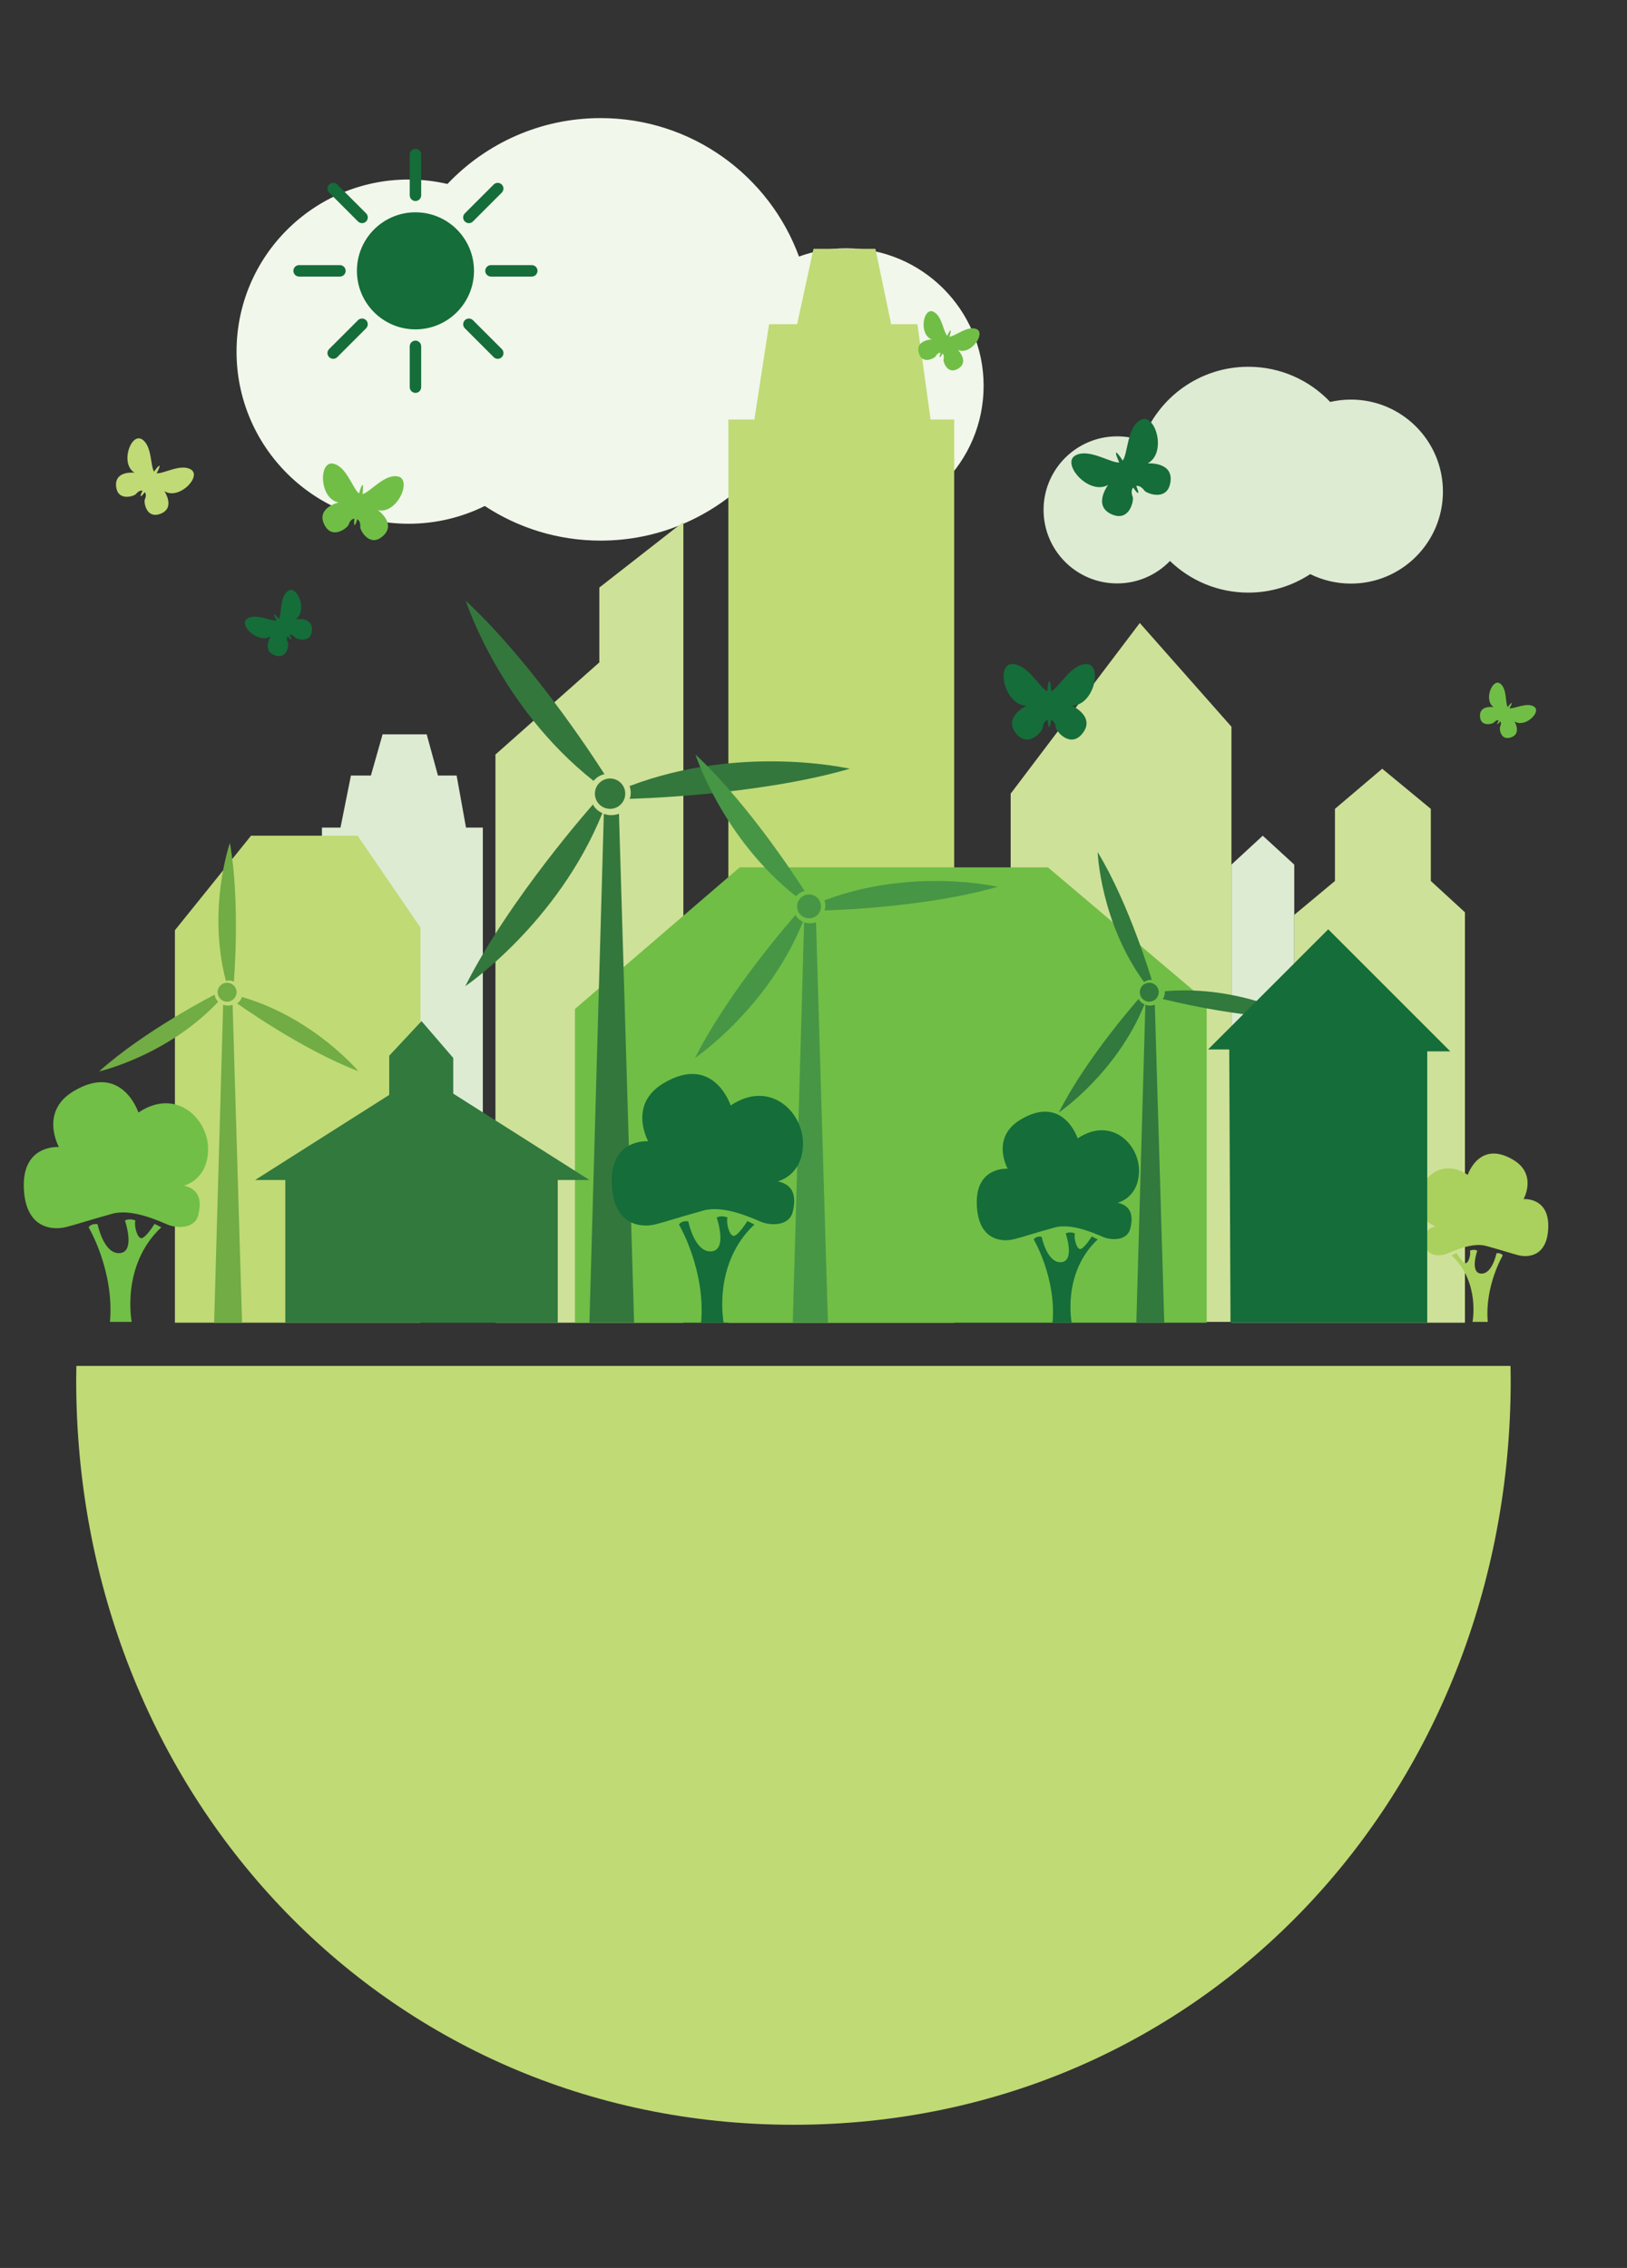 <?xml version="1.0" encoding="utf-8"?>
<!-- Generator: Adobe Illustrator 26.0.1, SVG Export Plug-In . SVG Version: 6.00 Build 0)  -->
<svg version="1.1" id="Layer_2" xmlns="http://www.w3.org/2000/svg" xmlns:xlink="http://www.w3.org/1999/xlink" x="0px" y="0px"
	 viewBox="0 0 568.16 792" style="enable-background:new 0 0 568.16 792;" xml:space="preserve">
<rect x="0" y="0" width="568.16" height="792" fill="#333333" stroke="none"/>
<style type="text/css">
	.st0{fill:#DEEBD3;}
	.st1{fill:#F1F7EA;}
	.st2{fill:#C0DA76;}
	.st3{fill:#CEE198;}
	.st4{fill:#70BE46;}
	.st5{fill:#156D39;}
	.st6{fill:#34773C;}
	.st7{fill:#479646;}
	.st8{fill:#31793D;}
	.st9{fill:#71AC44;}
	.st10{fill:#71BF46;}
	.st11{fill:#AAD05D;}
</style>
<polygon class="st0" points="440.96,291.84 451.96,301.93 451.96,461.91 430.03,461.91 430.03,301.93 "/>
<path class="st1" d="M142.7,62.69c4.66,0,9.19,0.55,13.55,1.55c13.44-14.16,32.43-23,53.49-23c31.81,0,58.92,20.13,69.27,48.35
	c5.13-1.87,10.66-2.89,16.44-2.89c26.53,0,48.04,21.51,48.04,48.04c0,26.53-21.51,48.04-48.04,48.04c-13.56,0-25.8-5.63-34.53-14.66
	c-13.27,12.79-31.3,20.67-51.18,20.67c-14.94,0-28.83-4.45-40.45-12.09c-8.02,3.96-17.04,6.2-26.59,6.2
	c-33.19,0-60.1-26.91-60.1-60.1C82.6,89.6,109.5,62.69,142.7,62.69z"/>
<polygon class="st0" points="112.42,289 118.9,289 122.55,270.83 129.52,270.83 133.6,256.45 149.01,256.45 152.93,270.83 
	159.46,270.83 162.73,289 168.61,289 168.61,461.27 112.42,461.27 "/>
<polygon class="st2" points="61.08,461.91 146.85,461.91 146.85,323.93 124.88,291.84 87.66,291.84 61.08,324.85 "/>
<polygon class="st3" points="173.01,263.5 209.29,231.32 209.29,205.18 238.64,182.26 238.64,461.91 173.01,461.91 "/>
<polygon class="st2" points="254.35,146.49 263.44,146.49 268.56,113.23 278.35,113.23 284.08,86.89 305.7,86.89 311.2,113.23 
	320.37,113.23 324.96,146.49 333.21,146.49 333.21,461.91 254.35,461.91 "/>
<polygon class="st3" points="352.93,277.16 398.02,217.56 430.03,253.78 430.03,461.62 352.93,461.62 "/>
<polygon class="st4" points="200.78,461.91 421.38,461.91 421.38,349.8 365.96,302.9 258.29,302.9 200.78,352.34 "/>
<path class="st0" d="M471.75,139.54c-2.49,0-4.91,0.29-7.24,0.83c-7.18-7.57-17.33-12.29-28.59-12.29c-17,0-31.49,10.76-37.03,25.84
	c-2.74-1-5.7-1.54-8.79-1.54c-14.18,0-25.68,11.5-25.68,25.68c0,14.18,11.5,25.68,25.68,25.68c7.25,0,13.79-3.01,18.46-7.84
	c7.09,6.84,16.73,11.05,27.36,11.05c7.99,0,15.41-2.38,21.62-6.46c4.28,2.12,9.11,3.31,14.21,3.31c17.74,0,32.13-14.38,32.13-32.13
	C503.88,153.93,489.49,139.54,471.75,139.54z"/>
<path class="st2" d="M26.67,477c-0.03,1.66-0.06,3.33-0.06,5c0,143.59,106.88,260,250.47,260s250.47-116.41,250.47-260
	c0-1.67-0.03-3.34-0.06-5H26.67z"/>
<g>
	<circle class="st5" cx="145.08" cy="94.58" r="20.44"/>
</g>
<g>
	<path class="st5" d="M145.08,70.2c-1.1,0-2-0.9-2-2V53.96c0-1.1,0.9-2,2-2s2,0.9,2,2V68.2C147.08,69.31,146.18,70.2,145.08,70.2z"
		/>
</g>
<g>
	<path class="st5" d="M145.08,137.2c-1.1,0-2-0.9-2-2v-14.25c0-1.1,0.9-2,2-2s2,0.9,2,2v14.25
		C147.08,136.31,146.18,137.2,145.08,137.2z"/>
</g>
<g>
	<path class="st5" d="M185.7,96.58h-14.25c-1.1,0-2-0.9-2-2s0.9-2,2-2h14.25c1.1,0,2,0.9,2,2S186.81,96.58,185.7,96.58z"/>
</g>
<g>
	<path class="st5" d="M118.7,96.58h-14.25c-1.1,0-2-0.9-2-2s0.9-2,2-2h14.25c1.1,0,2,0.9,2,2S119.81,96.58,118.7,96.58z"/>
</g>
<g>
	<path class="st5" d="M163.73,77.93c-0.51,0-1.02-0.2-1.41-0.59c-0.78-0.78-0.78-2.05,0-2.83l10.07-10.07
		c0.78-0.78,2.05-0.78,2.83,0c0.78,0.78,0.78,2.05,0,2.83l-10.07,10.07C164.76,77.73,164.24,77.93,163.73,77.93z"/>
</g>
<g>
	<path class="st5" d="M116.35,125.31c-0.51,0-1.02-0.2-1.41-0.59c-0.78-0.78-0.78-2.05,0-2.83l10.07-10.07
		c0.78-0.78,2.05-0.78,2.83,0c0.78,0.78,0.78,2.05,0,2.83l-10.07,10.07C117.38,125.11,116.87,125.31,116.35,125.31z"/>
</g>
<g>
	<path class="st5" d="M173.81,125.31c-0.51,0-1.02-0.2-1.41-0.59l-10.07-10.07c-0.78-0.78-0.78-2.05,0-2.83
		c0.78-0.78,2.05-0.78,2.83,0l10.07,10.07c0.78,0.78,0.78,2.05,0,2.83C174.83,125.11,174.32,125.31,173.81,125.31z"/>
</g>
<g>
	<path class="st5" d="M126.43,77.93c-0.51,0-1.02-0.2-1.41-0.59l-10.07-10.07c-0.78-0.78-0.78-2.05,0-2.83
		c0.78-0.78,2.05-0.78,2.83,0l10.07,10.07c0.78,0.78,0.78,2.05,0,2.83C127.45,77.73,126.94,77.93,126.43,77.93z"/>
</g>
<circle class="st6" cx="213.04" cy="277.16" r="5.3"/>
<path class="st6" d="M210.86,284.18l-5.03,177.73h15.61l-5.29-177.73C216.15,284.18,213.53,285.27,210.86,284.18z"/>
<path class="st6" d="M219.85,278.96c0,0,43.69-0.92,76.89-10.5c0,0-37.92-8.79-76.89,6.04C219.85,274.5,220.77,277,219.85,278.96z"
	/>
<path class="st6" d="M211.1,270.4c0,0-23.2-37.04-48.45-60.62c0,0,11.9,37.06,44.62,62.91C207.27,272.68,208.94,270.62,211.1,270.4z
	"/>
<path class="st6" d="M207.09,280.92c0,0-29.06,32.65-44.63,63.49c0,0,32.24-21.81,47.9-60.45
	C210.36,283.96,207.91,282.94,207.09,280.92z"/>
<circle class="st7" cx="282.52" cy="316.53" r="4.17"/>
<path class="st7" d="M280.8,322.05l-3.96,139.86h12.28l-4.16-139.86C284.96,322.05,282.91,322.91,280.8,322.05z"/>
<path class="st7" d="M287.88,317.94c0,0,34.38-0.72,60.51-8.26c0,0-29.84-6.92-60.51,4.75C287.88,314.43,288.6,316.4,287.88,317.94z
	"/>
<path class="st7" d="M280.99,311.2c0,0-18.26-29.15-38.13-47.71c0,0,9.37,29.17,35.11,49.51C277.98,313,279.29,311.38,280.99,311.2z
	"/>
<path class="st7" d="M277.84,319.49c0,0-22.87,25.69-35.12,49.96c0,0,25.37-17.16,37.69-47.57
	C280.41,321.88,278.48,321.07,277.84,319.49z"/>
<circle class="st8" cx="401.33" cy="346.49" r="3.31"/>
<path class="st8" d="M399.97,350.87l-3.15,111.03h9.75l-3.3-111.03C403.27,350.87,401.64,351.56,399.97,350.87z"/>
<path class="st8" d="M406.02,348.85c0,0,26.44,6.83,48.02,6.68c0,0-21.32-11.7-47.27-9.37C406.77,346.16,406.9,347.82,406.02,348.85
	z"/>
<path class="st8" d="M402.2,342.21c0,0-7.69-26.2-18.89-44.65c0,0,0.89,24.3,16.2,45.38C399.51,342.94,400.87,341.98,402.2,342.21z"
	/>
<path class="st8" d="M397.62,348.84c0,0-18.15,20.39-27.88,39.67c0,0,20.14-13.62,29.92-37.77
	C399.66,350.74,398.13,350.1,397.62,348.84z"/>
<circle class="st9" cx="79.3" cy="346.49" r="3.31"/>
<path class="st9" d="M77.93,350.87l-3.15,111.03h9.75l-3.3-111.03C81.24,350.87,79.61,351.56,77.93,350.87z"/>
<path class="st9" d="M82.81,350.39c0,0,22.15,15.97,42.31,23.67c0,0-15.62-18.64-40.63-25.9C84.48,348.16,84,349.75,82.81,350.39z"
	/>
<path class="st9" d="M81.66,342.82c0,0,2.35-27.2-1.38-48.46c0,0-8,22.97-1.39,48.17C78.89,342.52,80.5,342.12,81.66,342.82z"/>
<path class="st9" d="M74.98,347.33c0,0-24.32,12.41-40.39,26.83c0,0,23.72-5.37,41.6-24.32C76.19,349.84,75,348.69,74.98,347.33z"/>
<path class="st5" d="M237.09,427.62c0,0,9.37,15.74,7.74,34.29h7.88c0,0-4.03-20.44,10.73-34.29L261,426.4c0,0-3.53,5.71-5.03,5.16
	c-1.49-0.54-2.45-4.89-1.9-6.38c0,0-2.04-0.95-3.8,0c0,0,3.94,11.41-1.9,11.82s-8.01-10.46-8.01-10.46S238.31,425.99,237.09,427.62z
	"/>
<path class="st5" d="M245.65,422.73c7.04-1.98,16.84,2.58,20.1,3.94s9.84,1.62,11.09-3.53c1.24-5.15,0.46-9.37-5.25-10.6
	c0,0,8.67-1.9,8.82-13.04s-11.53-22.69-25.25-13.45c0,0-5.93-18.26-23.5-7.74c-12.49,7.47-5.3,20.24-5.3,20.24
	s-13.1-1.09-12.73,14.4s10.69,15.81,15.45,14.56C233.83,426.26,234.51,425.85,245.65,422.73z"/>
<path class="st5" d="M360.98,432.82c0,0,7.95,13.35,6.57,29.09h6.68c0,0-3.42-17.34,9.1-29.09l-2.07-1.04c0,0-3,4.84-4.26,4.38
	c-1.27-0.46-2.07-4.15-1.61-5.42c0,0-1.73-0.81-3.23,0c0,0,3.34,9.68-1.61,10.03c-4.96,0.35-6.8-8.87-6.8-8.87
	S362.02,431.44,360.98,432.82z"/>
<path class="st5" d="M368.25,428.67c5.98-1.68,14.29,2.19,17.06,3.34c2.77,1.15,8.35,1.37,9.41-3s0.39-7.95-4.45-8.99
	c0,0,7.35-1.61,7.48-11.06s-9.78-19.24-21.42-11.41c0,0-5.03-15.49-19.94-6.57c-10.6,6.34-4.49,17.17-4.49,17.17
	s-11.11-0.92-10.8,12.22s9.07,13.41,13.1,12.35C358.22,431.67,358.8,431.32,368.25,428.67z"/>
<path class="st10" d="M30.94,428.58c0,0,9.03,15.16,7.46,33.04h7.59c0,0-3.88-19.69,10.34-33.04l-2.36-1.18c0,0-3.4,5.5-4.84,4.97
	s-2.36-4.71-1.83-6.15c0,0-1.96-0.92-3.67,0c0,0,3.8,11-1.83,11.39s-7.72-10.08-7.72-10.08S32.12,427.01,30.94,428.58z"/>
<path class="st10" d="M39.19,423.86c6.79-1.9,16.23,2.49,19.37,3.8c3.14,1.31,9.49,1.56,10.68-3.4c1.2-4.96,0.44-9.03-5.06-10.21
	c0,0,8.35-1.83,8.49-12.57c0.14-10.73-11.11-21.86-24.33-12.96c0,0-5.71-17.59-22.65-7.46c-12.03,7.2-5.11,19.5-5.11,19.5
	s-12.62-1.05-12.27,13.88c0.36,14.92,10.3,15.23,14.89,14.03C27.8,427.27,28.45,426.87,39.19,423.86z"/>
<polygon class="st3" points="451.96,319.49 466.18,307.65 466.18,282.46 482.68,268.45 499.65,282.46 499.65,307.65 511.57,318.59 
	511.57,461.91 451.96,461.91 "/>
<path class="st11" d="M524.78,438.41c0,0-6.34,10.65-5.24,23.21h-5.33c0,0,2.73-13.83-7.26-23.21l1.66-0.83c0,0,2.39,3.86,3.4,3.49
	c1.01-0.37,1.66-3.31,1.29-4.32c0,0,1.38-0.64,2.57,0c0,0-2.67,7.72,1.29,8c3.95,0.28,5.42-7.08,5.42-7.08
	S523.95,437.31,524.78,438.41z"/>
<path class="st11" d="M518.99,435.1c-4.77-1.34-11.4,1.75-13.61,2.67c-2.21,0.92-6.66,1.1-7.5-2.39s-0.31-6.34,3.55-7.17
	c0,0-5.87-1.29-5.97-8.83c-0.1-7.54,7.81-15.36,17.09-9.1c0,0,4.01-12.36,15.91-5.24c8.45,5.06,3.59,13.7,3.59,13.7
	s8.87-0.74,8.62,9.75s-7.24,10.7-10.46,9.85S526.53,437.21,518.99,435.1z"/>
<polygon class="st8" points="205.82,412.07 158.28,381.91 158.28,369.45 147.2,356.59 135.92,368.67 135.92,382.36 89.09,412.07 
	99.63,412.07 99.63,461.91 194.77,461.91 194.77,412.07 "/>
<polygon class="st5" points="429.7,461.91 498.4,461.91 498.4,367.15 506.45,367.15 463.83,324.53 421.87,366.48 429.26,366.48 "/>
<path class="st5" d="M374.28,246.41c7.79,0.08,10.89-14.52,5.07-14.52c-5.37,0-9.45,8.21-12.24,9.49c-0.15-2.12-0.4-3.52-0.69-3.52
	s-0.54,1.4-0.69,3.52c-2.8-1.29-6.88-9.49-12.24-9.49c-5.82,0-2.72,14.6,5.07,14.52c0,0-8.17,3.71-3.93,9.45
	c4.23,5.75,9.3-0.45,9.45-1.59c0.13-0.98,0.55-2.48,1.74-2.86c0.15,1.52,0.36,2.48,0.6,2.48s0.45-0.95,0.6-2.48
	c1.19,0.38,1.61,1.87,1.74,2.86c0.15,1.13,5.22,7.34,9.45,1.59C382.44,250.12,374.28,246.41,374.28,246.41z"/>
<path class="st5" d="M400.77,161.82c6.88-3.66,2.61-17.96-2.5-15.17c-4.71,2.57-4.37,11.73-6.21,14.2c-1.15-1.79-2.04-2.9-2.29-2.76
	c-0.25,0.14,0.19,1.48,1.08,3.42c-3.07,0.21-10.58-5.04-15.29-2.48c-5.11,2.79,4.6,14.12,11.4,10.32c0,0-5.4,7.16,1.07,10.18
	c6.47,3.02,7.95-4.85,7.54-5.92c-0.36-0.93-0.7-2.44,0.16-3.34c0.86,1.27,1.51,2,1.71,1.89c0.21-0.11-0.06-1.05-0.66-2.46
	c1.23-0.24,2.31,0.87,2.9,1.67c0.68,0.92,8.09,3.94,9.06-3.13C409.72,161.16,400.77,161.82,400.77,161.82z"/>
<path class="st4" d="M334.57,122.23c4.55,1.88,9.81-5.95,6.4-7.33c-3.15-1.26-7.48,2.59-9.42,2.69c0.41-1.28,0.59-2.16,0.43-2.23
	s-0.65,0.69-1.23,1.9c-1.34-1.42-1.8-7.19-4.95-8.46c-3.42-1.37-5.04,7.92-0.45,9.72c0,0-5.67,0.25-4.54,4.62
	c1.13,4.37,5.57,1.93,5.92,1.3c0.31-0.55,0.91-1.32,1.7-1.27c-0.27,0.93-0.37,1.54-0.23,1.6c0.14,0.06,0.49-0.45,0.94-1.31
	c0.61,0.5,0.51,1.48,0.35,2.09c-0.18,0.7,1.33,5.53,5.17,3.16C338.49,126.33,334.57,122.23,334.57,122.23z"/>
<path class="st5" d="M103.23,216.25c4.32-2.87,0.57-12.08-2.64-9.9c-2.96,2.01-2.14,8.06-3.2,9.82c-0.88-1.11-1.54-1.79-1.7-1.68
	c-0.16,0.11,0.23,0.97,0.94,2.2c-2.02,0.34-7.34-2.66-10.3-0.65c-3.21,2.18,3.96,9.07,8.23,6.11c0,0-3.12,5.1,1.37,6.68
	c4.49,1.58,4.96-3.73,4.62-4.41c-0.3-0.59-0.62-1.57-0.11-2.23c0.65,0.78,1.13,1.23,1.26,1.14s-0.11-0.69-0.6-1.59
	c0.8-0.24,1.59,0.43,2.03,0.92c0.51,0.57,5.62,2.09,5.81-2.66C109.12,215.23,103.23,216.25,103.23,216.25z"/>
<path class="st4" d="M132,178.18c6.79,1.41,12.02-10.8,6.93-11.81c-4.69-0.93-9.67,5.54-12.34,6.18c0.24-1.88,0.26-3.14,0.01-3.19
	c-0.25-0.05-0.71,1.13-1.21,2.96c-2.22-1.61-4.37-9.48-9.06-10.41c-5.09-1.01-4.9,12.28,1.92,13.56c0,0-7.78,1.83-5.07,7.58
	c2.71,5.75,8.2,1.21,8.53,0.24c0.28-0.84,0.91-2.07,2.02-2.19c-0.13,1.36-0.11,2.23,0.1,2.27c0.21,0.04,0.56-0.76,0.95-2.06
	c0.98,0.54,1.09,1.91,1.03,2.8c-0.06,1.02,3.29,7.31,7.98,3.02C138.5,182.83,132,178.18,132,178.18z"/>
<path class="st2" d="M57.41,171.52c5.13,3.23,13.14-5.17,9.28-7.55c-3.55-2.19-9.61,1.58-11.98,1.29c0.77-1.47,1.17-2.49,0.98-2.61
	c-0.19-0.12-0.93,0.7-1.89,2.05c-1.33-2-0.68-9.09-4.23-11.29c-3.86-2.38-7.76,8.55-2.57,11.68c0,0-6.92-0.88-6.46,4.65
	c0.46,5.54,6.35,3.5,6.91,2.81c0.49-0.6,1.38-1.42,2.32-1.18c-0.52,1.07-0.77,1.79-0.61,1.89c0.16,0.1,0.69-0.45,1.41-1.4
	c0.64,0.74,0.3,1.9-0.01,2.6c-0.36,0.81,0.46,6.99,5.61,4.91C61.3,177.31,57.41,171.52,57.41,171.52z"/>
<path class="st4" d="M528.85,251.9c3.56,2.48,9.58-3.27,6.89-5.1c-2.47-1.69-6.93,0.81-8.62,0.53c0.6-1.03,0.92-1.75,0.79-1.84
	c-0.13-0.09-0.69,0.47-1.42,1.41c-0.88-1.47-0.19-6.53-2.66-8.22c-2.68-1.83-5.84,5.87-2.23,8.28c0,0-4.93-0.86-4.78,3.12
	c0.15,3.98,4.43,2.71,4.85,2.24c0.37-0.41,1.03-0.97,1.7-0.77c-0.41,0.75-0.61,1.26-0.5,1.33c0.11,0.07,0.51-0.3,1.05-0.95
	c0.43,0.55,0.16,1.37-0.09,1.86c-0.29,0.57,0.1,5.02,3.86,3.7C531.45,256.17,528.85,251.9,528.85,251.9z"/>
</svg>
